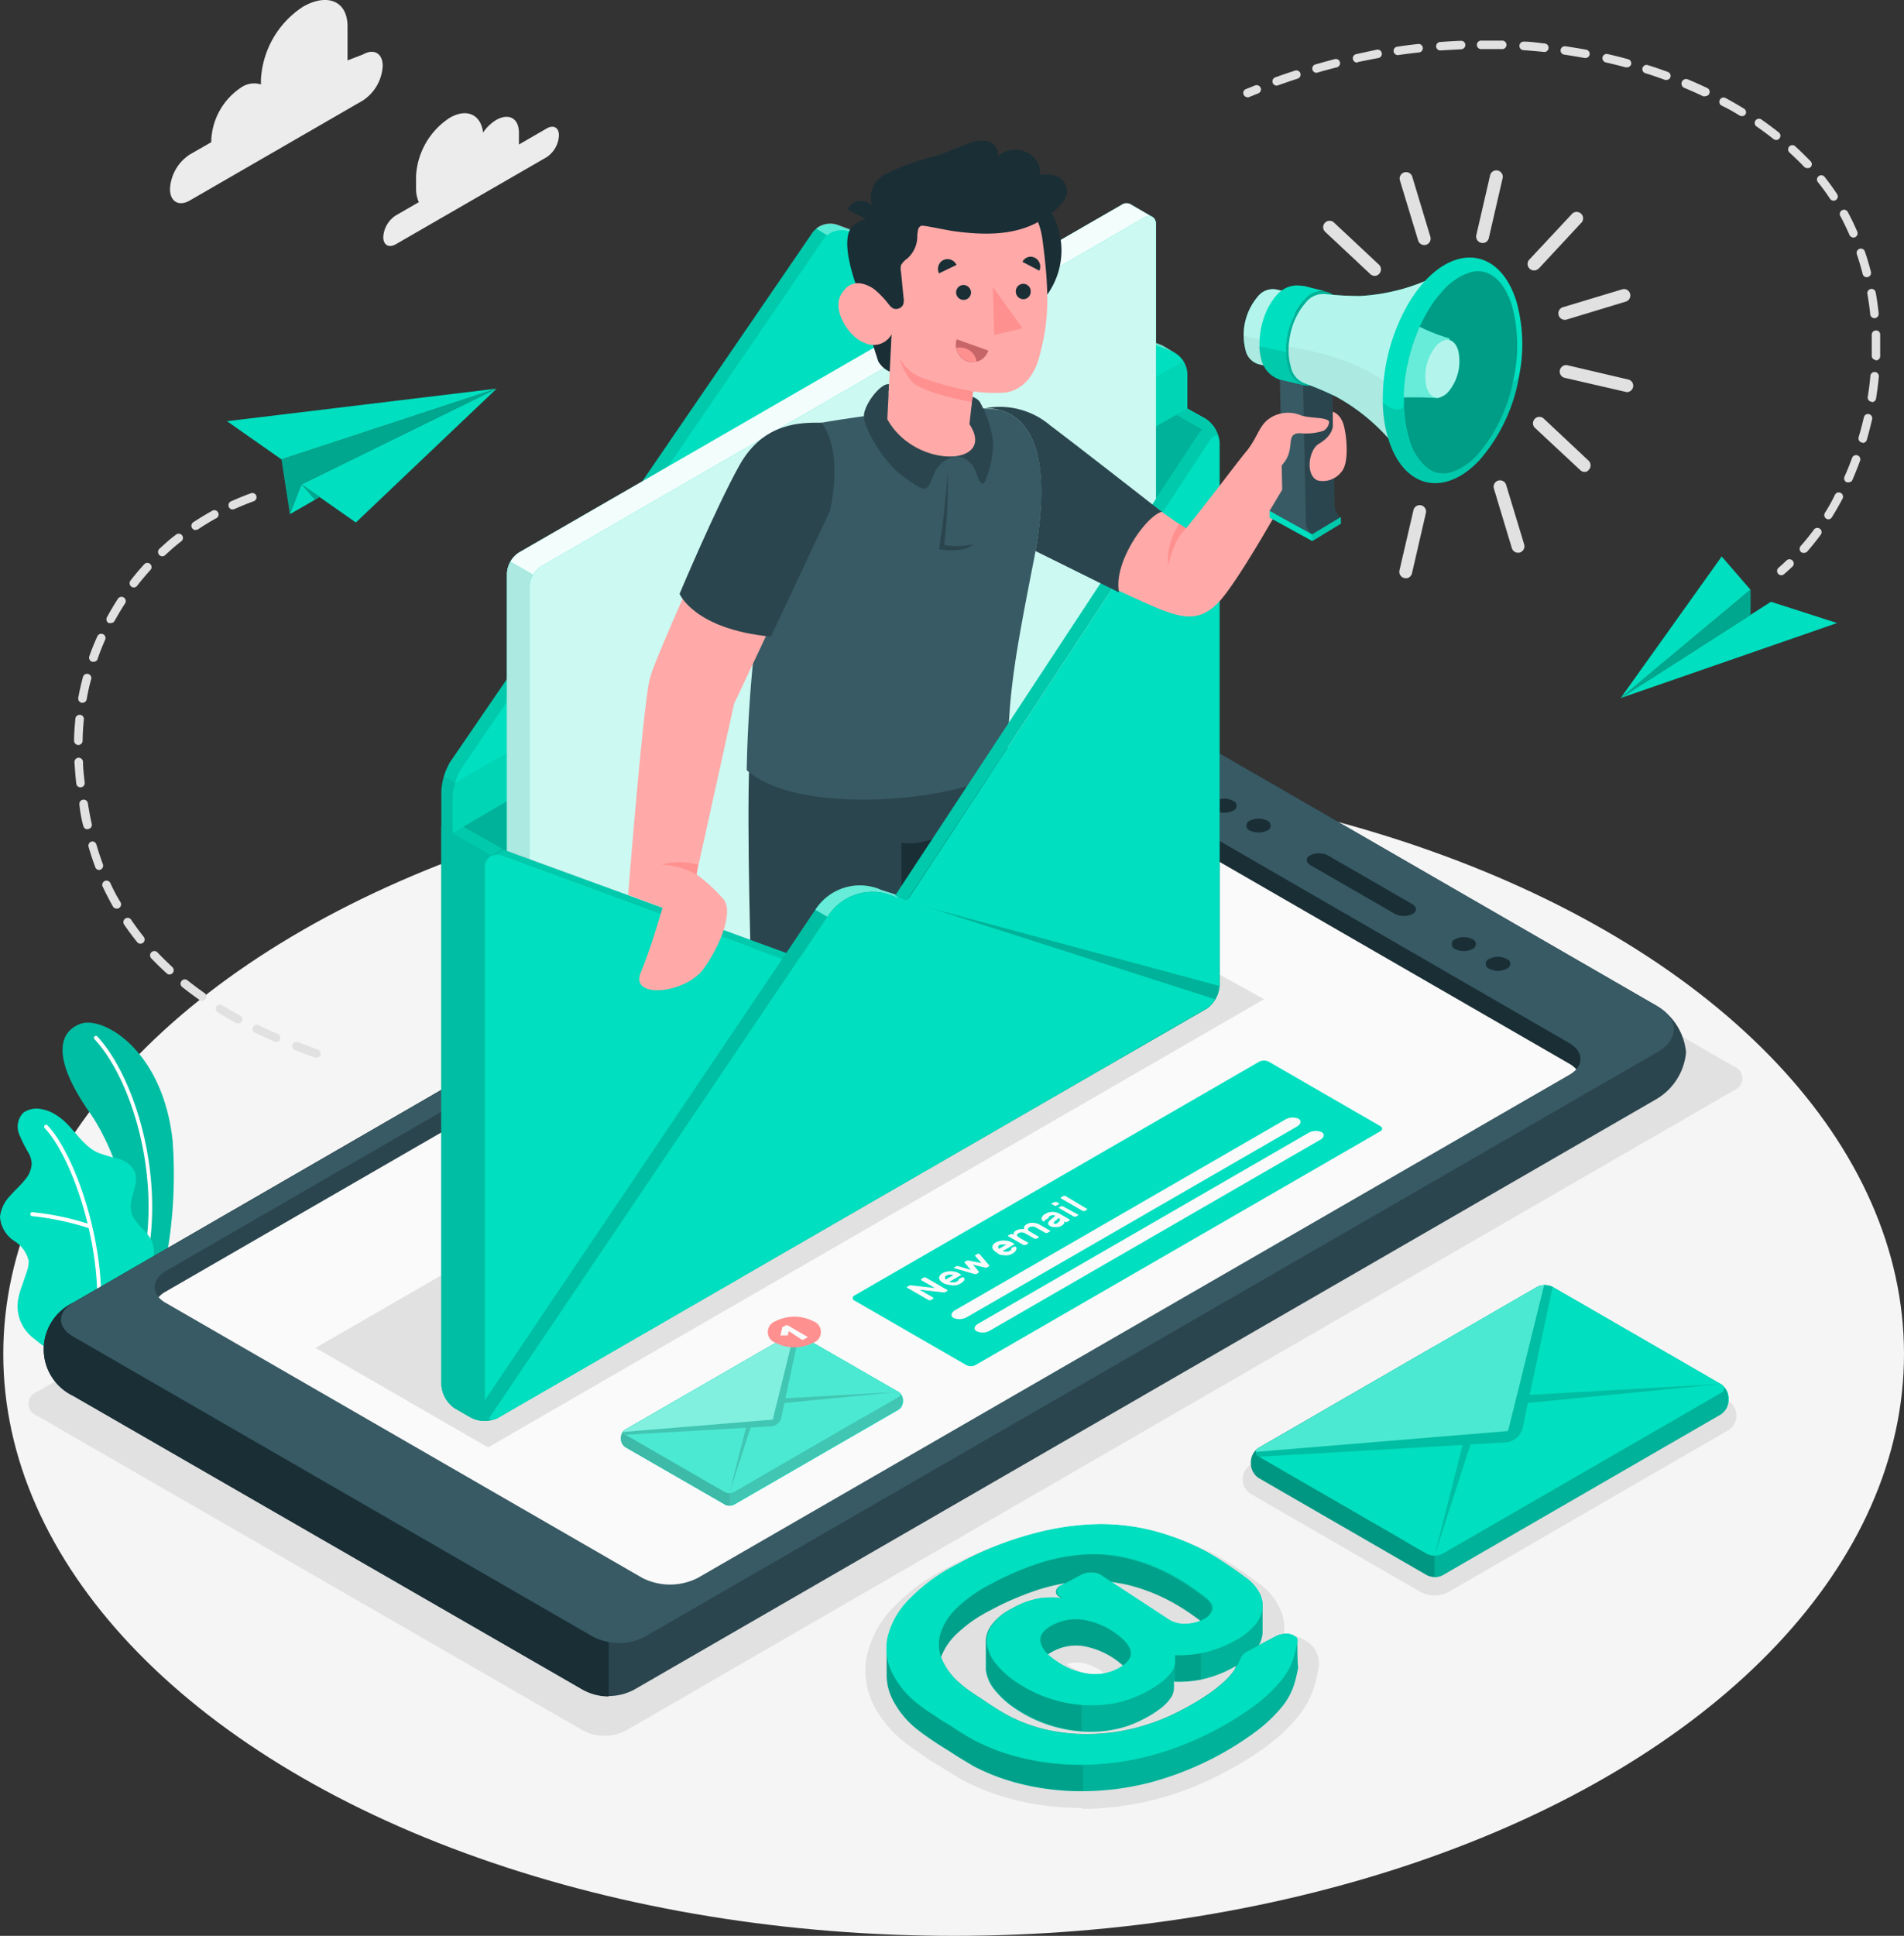 <svg xmlns="http://www.w3.org/2000/svg" viewBox="0 0 191.75 194.88"><rect x="0" y="0" width="191.75" height="194.88" fill="#333333" stroke="none"/><defs><style>.cls-1{fill:#f5f5f5;}.cls-2{fill:#e1e1e1;}.cls-3{fill:#ececec;}.cls-4{fill:#00dfbf;}.cls-12,.cls-5{opacity:0.15;}.cls-11,.cls-16,.cls-18,.cls-19,.cls-20,.cls-23,.cls-6{fill:#fff;}.cls-7{fill:#2b454e;}.cls-8{fill:#1a2e35;}.cls-9{fill:#375a64;}.cls-10{fill:#fafafa;}.cls-11,.cls-24{opacity:0.3;}.cls-13{opacity:0.2;}.cls-14{fill:#ff9090;}.cls-15{opacity:0.1;}.cls-16{opacity:0.35;}.cls-17{opacity:0.05;}.cls-18{opacity:0.95;}.cls-19{opacity:0.8;}.cls-20,.cls-26{opacity:0.7;}.cls-21{fill:#ffaaa8;}.cls-22{fill:#c76668;}.cls-23,.cls-25{opacity:0.4;}.cls-27{opacity:0.25;}</style></defs><g id="Layer_2" data-name="Layer 2"><g id="Layer_1-2" data-name="Layer 1"><ellipse id="Floor" class="cls-1" cx="96.04" cy="136.31" rx="95.71" ry="58.57"/><path id="Shadow" class="cls-2" d="M144.47,160.61a2.86,2.86,0,0,1-1.43-.36l-16.92-9.77a1.75,1.75,0,0,1,0-3.13l28-16.18a3,3,0,0,1,2.86,0l16.92,9.77a1.75,1.75,0,0,1,0,3.13l-28,16.18A2.84,2.84,0,0,1,144.47,160.61Z"/><path id="Shadow-2" data-name="Shadow" class="cls-2" d="M108.91,182a27.26,27.26,0,0,1-6.34-.72,23.46,23.46,0,0,1-5.6-2.07l0,0c-.34-.19-.78-.45-1.34-.8s-1.07-.68-1.63-1-1.08-.71-1.57-1.05-.9-.63-1.19-.86a11.45,11.45,0,0,1-3.26-3.86,7.63,7.63,0,0,1-.68-4.94,10.11,10.11,0,0,1,2.57-4.79,20,20,0,0,1,5.64-4.14,36.57,36.57,0,0,1,7.9-3.18,29.93,29.93,0,0,1,7.18-1h.21a23.55,23.55,0,0,1,6.22.81,27.32,27.32,0,0,1,5.51,2.2c.67.37,1.39.81,2.17,1.32s1.44,1,2,1.41a6.64,6.64,0,0,1,2.2,2.58,4.82,4.82,0,0,1,.39,2.72h.3a3.53,3.53,0,0,1,2.14.69,2.57,2.57,0,0,1,1.07,2.51,14.52,14.52,0,0,1-.52,2.18,8.78,8.78,0,0,1-1.56,2.8,16.93,16.93,0,0,1-2.83,2.73,31.29,31.29,0,0,1-4.62,2.9,30.77,30.77,0,0,1-7.19,2.77,30.3,30.3,0,0,1-7,.89Zm-1.5-14.49.26.18a5.15,5.15,0,0,0,2.23.87l.39,0a2.86,2.86,0,0,0,.92-.15l-.24-.16a5.32,5.32,0,0,0-2.25-.89,2.66,2.66,0,0,0-.39,0A2.62,2.62,0,0,0,107.41,167.54Z"/><path id="Shadow-3" data-name="Shadow" class="cls-2" d="M58.75,174.23l-55-31.7a1.28,1.28,0,0,1,0-2.43L115.4,75.64a4.66,4.66,0,0,1,4.21,0l55,31.71a1.28,1.28,0,0,1,0,2.42L63,174.23A4.64,4.64,0,0,1,58.75,174.23Z"/><g id="Clouds"><path class="cls-3" d="M55.06,12.93l-2.8,1.62c0-.13,0-.25,0-.38v-.81c0-1.44-1-2-2.26-1.3a4.24,4.24,0,0,0-1.35,1.29c-.21-1.81-1.63-2.49-3.36-1.49a7.47,7.47,0,0,0-3.39,5.87v1.21a3.28,3.28,0,0,0,.28,1.41l-2.32,1.34a2.77,2.77,0,0,0-1.26,2.18c0,.8.56,1.12,1.26.72l15.18-8.76a2.79,2.79,0,0,0,1.25-2.18C56.31,12.85,55.75,12.53,55.06,12.93Z"/><path class="cls-3" d="M36.54,5.49,35,6.08V2.68c0-2.7-2.16-3.35-4.49-2h0A9.34,9.34,0,0,0,26.28,8V8.5a2.3,2.3,0,0,0-2,.31h0a6.72,6.72,0,0,0-3,5.27v.23l-2.16,1.24a4.41,4.41,0,0,0-2,3.47c0,1.28.89,1.8,2,1.16L36.54,10.12a4.44,4.44,0,0,0,2-3.47C38.55,5.37,37.65,4.85,36.54,5.49Z"/></g><g id="Plants"><path class="cls-4" d="M13.47,130.15l2.91-1.68a46.87,46.87,0,0,0,1-13.67c-1-9.1-7-12.53-9.24-11.74s-2.94,3.43.83,8.85C11.24,115.11,14,121.78,13.47,130.15Z"/><g class="cls-5"><path d="M13.47,130.15l2.91-1.68a46.87,46.87,0,0,0,1-13.67c-1-9.1-7-12.53-9.24-11.74s-2.94,3.43.83,8.85C11.24,115.11,14,121.78,13.47,130.15Z"/></g><path class="cls-6" d="M14.68,126.62h0a.21.21,0,0,1-.16-.24c1.59-8.4-1.34-17.83-5-21.76a.19.19,0,0,1,0-.28.19.19,0,0,1,.28,0c3.7,4,6.69,13.58,5.08,22.11A.21.21,0,0,1,14.68,126.62Z"/><path class="cls-4" d="M5.43,135.83c-.46.24-1.68-.81-2-1.07a4.17,4.17,0,0,1-1.34-1.69,4,4,0,0,1-.23-2.42,7.91,7.91,0,0,1,.37-1.26c.14-.41.28-.82.41-1.22a3.16,3.16,0,0,0,.25-1.24,3.24,3.24,0,0,0-1.45-2A3.16,3.16,0,0,1,0,122.49a3.62,3.62,0,0,1,1-2.09c.52-.6,1.12-1.11,1.6-1.74a2.56,2.56,0,0,0,.59-1.56,2.6,2.6,0,0,0-.29-1,13.23,13.23,0,0,1-1-2A2,2,0,0,1,2.37,112a2.34,2.34,0,0,1,1.78-.35,4,4,0,0,1,1.6.66c1.58,1,2.4,2.94,4.09,3.72a16.1,16.1,0,0,0,2.05.61,2.61,2.61,0,0,1,1.66,1.26c.56,1.3-.69,2.79-.31,4.15.33,1.2,1.46,1.71,2,2.81a2.56,2.56,0,0,1,.23,1.57,7.67,7.67,0,0,1-.79,2.58,23.68,23.68,0,0,1-1.55,2.39S5.5,135.8,5.43,135.83Z"/><path class="cls-6" d="M9.89,133.51h0a.21.21,0,0,1-.19-.22c.74-8-2.58-17-5.2-19.72a.2.2,0,0,1,0-.28.19.19,0,0,1,.28,0c2.67,2.76,6.06,11.94,5.32,20A.2.2,0,0,1,9.89,133.51Z"/><path class="cls-6" d="M9.09,123.66H9a27.26,27.26,0,0,0-5.76-1.23.2.2,0,0,1-.18-.22.2.2,0,0,1,.22-.18,27.48,27.48,0,0,1,5.86,1.25.2.2,0,0,1,.12.26A.18.18,0,0,1,9.09,123.66Z"/></g><g id="Device"><g id="Mobile"><path class="cls-7" d="M7.35,140.51,58.52,170a5.51,5.51,0,0,0,5.34.1l103-59.48a6.1,6.1,0,0,0,2.94-4.68,6.13,6.13,0,0,0-2.94-4.68l-51-29.43a6.52,6.52,0,0,0-5.87,0L7.35,131.15a5.19,5.19,0,0,0,0,9.36Z"/><path class="cls-8" d="M58.52,170,7.35,140.51a5.19,5.19,0,0,1,0-9.36L61.3,100v70.78A5.35,5.35,0,0,1,58.52,170Z"/><path class="cls-9" d="M59.74,164.78a5.76,5.76,0,0,0,5.18,0l102-58.87c2.19-1.27,2.19-3.34,0-4.6l-51-29.44a6.54,6.54,0,0,0-5.88,0L7.35,131.15c-1.61.93-1.61,2.46,0,3.39Z"/><path class="cls-7" d="M64.69,158.85a6.16,6.16,0,0,0,5.58,0L158,108.2c1.55-.89,1.55-2.34,0-3.23l-48-27.69a6.25,6.25,0,0,0-5.59,0L16.72,127.94c-1.53.89-1.53,2.34,0,3.22Z"/><path class="cls-8" d="M107.43,76.63a5.58,5.58,0,0,1,2.62.65L158,105c1.55.89,1.55,2.34,0,3.23l-9.5,5.49L107.43,87.45Z"/><path class="cls-10" d="M104.43,79.38a6.19,6.19,0,0,1,5.59,0l48,27.69a2.59,2.59,0,0,1,.73.58,2.89,2.89,0,0,1-.7.55L70.27,158.85a6.16,6.16,0,0,1-5.58,0l-48-27.69a2.88,2.88,0,0,1-.72-.57,2.61,2.61,0,0,1,.69-.55Z"/><path class="cls-8" d="M140.48,92,132,87.11c-.51-.29-.53-.75-.06-1a2,2,0,0,1,1.78,0L142.2,91c.51.29.54.75.06,1A2,2,0,0,1,140.48,92Z"/><path class="cls-8" d="M125.88,83.61a.53.53,0,0,1,0-1,2,2,0,0,1,1.73,0,.53.53,0,0,1,0,1A2,2,0,0,1,125.88,83.61Z"/><path class="cls-8" d="M122.44,81.61a.52.52,0,0,1,0-1,1.87,1.87,0,0,1,1.72,0,.52.52,0,0,1,0,1A1.87,1.87,0,0,1,122.44,81.61Z"/><path class="cls-8" d="M150,97.53a.52.52,0,0,1,0-1,1.87,1.87,0,0,1,1.72,0,.52.52,0,0,1,0,1A1.87,1.87,0,0,1,150,97.53Z"/><path class="cls-8" d="M146.56,95.54a.53.53,0,0,1,0-1,1.93,1.93,0,0,1,1.72,0,.53.53,0,0,1,0,1A1.93,1.93,0,0,1,146.56,95.54Z"/></g><g id="Mail_Notification" data-name="Mail Notification"><path class="cls-4" d="M62.54,144.71v.18a1,1,0,0,0,.47.81l10,5.76a1,1,0,0,0,.93,0l16.53-9.54a1,1,0,0,0,.46-.81v-.18a1,1,0,0,0-.46-.81l-10-5.76a1,1,0,0,0-.93,0L63,143.9A1,1,0,0,0,62.54,144.71Z"/><path class="cls-4" d="M62.54,144.71v.18a1,1,0,0,0,.47.81l10,5.76a1,1,0,0,0,.93,0l16.53-9.54a1,1,0,0,0,.46-.81v-.18a1,1,0,0,0-.46-.81l-10-5.76a1,1,0,0,0-.93,0L63,143.9A1,1,0,0,0,62.54,144.71Z"/><path class="cls-11" d="M90.45,140.12l-10-5.76a1,1,0,0,0-.93,0l-6.08,3.51v13.7h0a1,1,0,0,0,.46-.11l16.53-9.54a1,1,0,0,0,.46-.81v-.18A1,1,0,0,0,90.45,140.12Z"/><path class="cls-12" d="M90.45,140.12l-10-5.76a1,1,0,0,0-.93,0l-6.08,3.51v13.7h0a1,1,0,0,0,.46-.11l16.53-9.54a1,1,0,0,0,.46-.81v-.18A1,1,0,0,0,90.45,140.12Z"/><path class="cls-11" d="M73.46,137.87,63,143.9a1,1,0,0,0-.47.81v.18a1,1,0,0,0,.47.81l10,5.76a1,1,0,0,0,.47.11h0Z"/><path class="cls-13" d="M73.46,137.87,63,143.9a1,1,0,0,0-.47.81v.18a1,1,0,0,0,.47.81l10,5.76a1,1,0,0,0,.47.11h0Z"/><path class="cls-4" d="M71.39,149.28,63,144.44a.28.28,0,0,1,0-.54l16.53-9.54a1,1,0,0,1,.93,0l10,5.76a.28.28,0,0,1,0,.54l-2.74,1.58-1,.55L73.92,150.2a1,1,0,0,1-.93,0l-.81-.47Z"/><path class="cls-11" d="M71.39,149.28,63,144.44a.28.28,0,0,1,0-.54l16.53-9.54a1,1,0,0,1,.93,0l10,5.76a.28.28,0,0,1,0,.54l-2.74,1.58-1,.55L73.92,150.2a1,1,0,0,1-.93,0l-.81-.47Z"/><path class="cls-12" d="M79,141.24l11.45-1.12-11.35.64,1.37-6.4a1,1,0,0,0-.51-.11l-2.14,8.66-15,1.24a.31.31,0,0,0,.19.29l12.11-.71-1.66,6.58,2.13-6.6h0l2.07-.12a1.11,1.11,0,0,0,.68-.29h0a1.14,1.14,0,0,0,.35-.6Z"/><path class="cls-11" d="M66.4,143.85l11.42-.94.41-1.64.23-.91,1.5-6.11a1,1,0,0,0-.42.11l-8.27,4.77L63,143.9a.34.34,0,0,0-.19.25l2.29-.19Z"/><path class="cls-14" d="M78.11,133a4.19,4.19,0,0,1,3.78,0,1.15,1.15,0,0,1,0,2.18,4.13,4.13,0,0,1-3.78,0A1.15,1.15,0,0,1,78.11,133Z"/><path class="cls-10" d="M78.68,134.44a.11.11,0,0,1-.08,0,.08.08,0,0,1,0,0l.16-.69,0-.06s0,0,0-.06l.39-.22.08,0,.09,0,2,1.17a.05.05,0,0,1,0,.05s0,0,0,0l-.41.23a.11.11,0,0,1-.08,0s-.07,0-.09,0L79.44,134l-.09.38a.07.07,0,0,1,0,.05h-.09Z"/></g><g id="Notification"><path class="cls-4" d="M97.31,137.42l-11.23-6.48a.28.28,0,0,1,0-.54l40.75-23.53a1.08,1.08,0,0,1,.93,0L139,113.36c.26.15.26.39,0,.53L98.24,137.42A1,1,0,0,1,97.31,137.42Z"/><path class="cls-10" d="M95.15,130.1a.27.27,0,0,1-.12,0h-.09l-2.33-.27,1.38.8s0,0,0,.05,0,0,0,.06l-.27.15a.15.15,0,0,1-.09,0s-.07,0-.09,0l-2.17-1.25a.05.05,0,0,1,0-.1l.24-.14a.2.2,0,0,1,.11,0h.09l2.34.26-1.38-.79a.07.07,0,0,1,0-.06s0,0,0-.05l.27-.16.09,0,.09,0,2.17,1.26a.06.06,0,0,1,0,.1Z"/><path class="cls-10" d="M95,129.17a1.22,1.22,0,0,1-.3-.24.48.48,0,0,1-.12-.26.37.37,0,0,1,.07-.26.72.72,0,0,1,.27-.24,1.34,1.34,0,0,1,.41-.15,1.61,1.61,0,0,1,.44-.05,3.11,3.11,0,0,1,.44.06,1.45,1.45,0,0,1,.38.16l.16.09a.06.06,0,0,1,0,.1l-1.13.65a.58.58,0,0,0,.17.06H96a.57.57,0,0,0,.18,0l.17-.07a.49.49,0,0,0,.15-.12.14.14,0,0,0,.05-.09.16.16,0,0,1,0-.06.11.11,0,0,1,.05,0l.27-.16.09,0,.09,0a.26.26,0,0,1,.07.1.25.25,0,0,1,0,.17A.66.66,0,0,1,97,129a1.14,1.14,0,0,1-.28.22,1.84,1.84,0,0,1-.41.16,1.6,1.6,0,0,1-.44,0,1.77,1.77,0,0,1-.46-.07A1.72,1.72,0,0,1,95,129.17Zm.32-.76a.33.33,0,0,0-.14.11.17.17,0,0,0,0,.11.19.19,0,0,0,0,.1l.07.08.76-.44-.13-.05-.16,0a.65.65,0,0,0-.19,0A.69.69,0,0,0,95.33,128.41Z"/><path class="cls-10" d="M98.84,127.15l-.65-.73,0,0s0,0,0-.05l.26-.15.09,0,.09,0,0,0,1,1.18a.14.14,0,0,1,0,.06s0,0,0,0l-.25.15-.09,0-.09,0L98,127.31l.57.7s0,0,0,.05,0,0,0,.05l-.25.15a.17.17,0,0,1-.1,0l-.08,0-2.06-.6h0s0,0,0,0,0,0,0-.06l.25-.14a.16.16,0,0,1,.09,0l.09,0,1.26.38-.64-.74s0,0,0-.05a.05.05,0,0,1,0,0l.26-.15.09,0h.08Z"/><path class="cls-10" d="M100.36,126.08a1.22,1.22,0,0,1-.3-.24.48.48,0,0,1-.12-.26.37.37,0,0,1,.07-.26.72.72,0,0,1,.27-.24,1.34,1.34,0,0,1,.41-.15,1.61,1.61,0,0,1,.44-.05,3.11,3.11,0,0,1,.44.06,1.68,1.68,0,0,1,.39.16l.15.09a.06.06,0,0,1,0,.1l-1.12.65a.44.44,0,0,0,.16.06h.19l.18,0,.17-.07a.49.49,0,0,0,.15-.12.14.14,0,0,0,0-.09.16.16,0,0,1,0-.06l0,0,.27-.16.09,0,.09,0a.26.26,0,0,1,.07.1.25.25,0,0,1,0,.17.57.57,0,0,1-.12.21,1.14,1.14,0,0,1-.28.22,1.84,1.84,0,0,1-.41.16,1.6,1.6,0,0,1-.44,0,1.69,1.69,0,0,1-.45-.07A1.78,1.78,0,0,1,100.36,126.08Zm.32-.76a.4.4,0,0,0-.14.11.25.25,0,0,0,0,.11.19.19,0,0,0,0,.1l.07.08.76-.44-.13,0-.16,0-.18,0A.64.64,0,0,0,100.68,125.32Z"/><path class="cls-10" d="M102.11,124.26a.29.29,0,0,1,0-.2.53.53,0,0,1,.19-.17,1.18,1.18,0,0,1,.42-.15,1.48,1.48,0,0,1,.42,0,.2.2,0,0,1,0-.13.37.37,0,0,1,0-.14.52.52,0,0,1,.1-.11.45.45,0,0,1,.13-.1,1.5,1.5,0,0,1,.38-.15,1.62,1.62,0,0,1,.38,0,1.55,1.55,0,0,1,.36.08,2,2,0,0,1,.33.16l.9.52a.05.05,0,0,1,0,.1l-.25.15-.09,0-.09,0-.89-.51a1,1,0,0,0-.4-.14.67.67,0,0,0-.34.09c-.09.06-.14.12-.14.19s.06.15.2.23l.9.52s0,0,0,.06,0,0,0,0l-.25.14a.16.16,0,0,1-.09,0,.12.12,0,0,1-.09,0l-.89-.51a.93.93,0,0,0-.4-.13.67.67,0,0,0-.34.09.22.22,0,0,0-.14.19c0,.07.07.15.22.24l.88.51a.05.05,0,0,1,0,.1l-.25.15-.09,0-.09,0-1.57-.9s0,0,0,0a.07.07,0,0,1,0-.06l.26-.14a.12.12,0,0,1,.09,0,.16.16,0,0,1,.09,0Z"/><path class="cls-10" d="M105,122.88a.27.27,0,0,1-.09-.12.25.25,0,0,1,0-.17.7.7,0,0,1,.1-.19,1.17,1.17,0,0,1,.26-.2,1.54,1.54,0,0,1,.35-.15,1.43,1.43,0,0,1,.75,0,1.51,1.51,0,0,1,.35.14l1,.57s0,0,0,.05,0,0,0,.06l-.26.14s0,0-.09,0a.15.15,0,0,1-.09,0l-.11-.06a.27.27,0,0,1,0,.21.82.82,0,0,1-.27.24,1.88,1.88,0,0,1-.3.12,1,1,0,0,1-.3,0,1,1,0,0,1-.29,0,1.06,1.06,0,0,1-.25-.09c-.15-.09-.22-.19-.2-.31a.68.68,0,0,1,.27-.35l.45-.37a.38.38,0,0,0-.29-.06.76.76,0,0,0-.28.09.48.48,0,0,0-.1.09.16.16,0,0,0,0,.09.08.08,0,0,1,0,0,.1.1,0,0,1,0,0l-.31.18a.1.1,0,0,1-.07,0A.06.06,0,0,1,105,122.88Zm1.5.23a.63.63,0,0,0,.17-.14.31.31,0,0,0,.07-.14.27.27,0,0,0,0-.12.24.24,0,0,0-.11-.09l0,0-.38.31a.32.32,0,0,0-.13.15.1.1,0,0,0,.06.11.27.27,0,0,0,.18,0A.68.68,0,0,0,106.52,123.11Z"/><path class="cls-10" d="M106.23,121l.09,0,.09,0,.26.15s0,0,0,.06,0,0,0,0l-.29.16a.15.15,0,0,1-.18,0l-.26-.15a.05.05,0,0,1,0-.1Zm2.36,1.28s0,0,0,0,0,0,0,.06l-.25.14-.09,0s-.07,0-.09,0l-1.57-.9a.05.05,0,0,1,0,0s0,0,0,0l.26-.15.09,0,.09,0Z"/><path class="cls-10" d="M109.49,121.71s0,0,0,.06,0,0,0,0l-.25.14a.16.16,0,0,1-.09,0,.17.17,0,0,1-.1,0l-2.2-1.27a.06.06,0,0,1,0-.1l.26-.15.09,0,.09,0Z"/><path class="cls-10" d="M96.18,131.9l33.25-19.19a1.49,1.49,0,0,1,1.34-.09c.33.19.26.54-.14.78L97.37,132.6a1.5,1.5,0,0,1-1.33.08C95.71,132.49,95.77,132.14,96.18,131.9Z"/><path class="cls-10" d="M98.52,133.25l33.25-19.2a1.5,1.5,0,0,1,1.33-.08c.33.19.27.54-.14.77l-33.25,19.2a1.46,1.46,0,0,1-1.34.08C98,133.83,98.11,133.49,98.52,133.25Z"/></g></g><g id="Character_Envelope" data-name="Character Envelope"><polygon id="Shadow-4" data-name="Shadow" class="cls-2" points="49.15 145.71 31.78 135.69 109.58 90.77 127.3 100.59 49.15 145.71"/><g id="Back"><path class="cls-4" d="M44.45,83.2l74-42.72,3,1.71a3.12,3.12,0,0,1,1.39,2.41V99.18a3.09,3.09,0,0,1-1.39,2.41L50.19,142.7a3,3,0,0,1-2.78,0l-1.57-.9a3.1,3.1,0,0,1-1.39-2.41Z"/><path class="cls-13" d="M44.45,83.2l74-42.72,3,1.71a3.12,3.12,0,0,1,1.39,2.41V99.18a3.09,3.09,0,0,1-1.39,2.41L50.19,142.7a3,3,0,0,1-2.78,0l-1.57-.9a3.1,3.1,0,0,1-1.39-2.41Z"/><path class="cls-4" d="M118,35.69l.3-.17-1.15-.67h0l-.3-.14L84.31,22.64a2.24,2.24,0,0,0-2.5.8L45.39,76.63a6.31,6.31,0,0,0-.94,3V83.2l1.13.66,72.86-43.38V37A2.36,2.36,0,0,0,118,35.69Z"/><path class="cls-15" d="M83.32,23.7a2,2,0,0,0-.38.39L46.52,77.29a5.49,5.49,0,0,0-.68,1.52l-1.13-.66a6.29,6.29,0,0,1,.29-.8,0,0,0,0,0,0,0c.05-.11.1-.21.16-.32l0,0a3.37,3.37,0,0,1,.19-.32L81.81,23.44a2,2,0,0,1,.19-.22l.19-.18Z"/><path class="cls-16" d="M118.32,35.52a2.2,2.2,0,0,0-.31-.15L85.44,23.3a2.22,2.22,0,0,0-2.12.4L82.19,23a2.27,2.27,0,0,1,2.12-.4l32.57,12.07a1.4,1.4,0,0,1,.3.15Z"/><path class="cls-4" d="M45.19,77c.07-.11.13-.22.2-.32C45.32,76.73,45.26,76.84,45.19,77Z"/><path class="cls-4" d="M82,23.22l.19-.18A1.62,1.62,0,0,0,82,23.22Z"/><path class="cls-4" d="M44.71,78.15a6.29,6.29,0,0,1,.29-.8A6.29,6.29,0,0,0,44.71,78.15Z"/><path class="cls-4" d="M45,77.32c.05-.11.1-.21.16-.32C45.11,77.11,45.06,77.21,45,77.32Z"/><path class="cls-13" d="M45,77.35v0Z"/><polygon class="cls-13" points="44.71 78.15 44.71 78.15 44.71 78.15 44.71 78.15"/><polygon class="cls-13" points="82.19 23.04 82.19 23.04 82.19 23.04 82.19 23.04"/><path class="cls-13" d="M45.17,77a.08.08,0,0,0,0,0A.08.08,0,0,1,45.17,77Z"/><path class="cls-13" d="M81.81,23.44a2,2,0,0,1,.19-.22A2,2,0,0,0,81.81,23.44Z"/><path class="cls-4" d="M82.94,24.09,46.52,77.29a6.24,6.24,0,0,0-.94,3v3.54l74-42.72V37.61A2.58,2.58,0,0,0,118,35.36L85.44,23.3A2.24,2.24,0,0,0,82.94,24.09Z"/><path class="cls-17" d="M119.57,37.61a2.43,2.43,0,0,0-.4-1.25L45.84,78.81h0a5.73,5.73,0,0,0-.25,1.5v3.54l74-42.72Z"/></g><g id="Paper"><path class="cls-4" d="M116.41,22.61a.85.85,0,0,0-.35-.77l-2.26-1.31a.87.87,0,0,0-.85.09l-60.69,35a2.65,2.65,0,0,0-1.2,2.08v72.67a.85.85,0,0,0,.35.78l2.26,1.3a.84.84,0,0,0,.85-.08l60.69-35a2.65,2.65,0,0,0,1.2-2.08Z"/><path class="cls-18" d="M116.41,22.61a.85.85,0,0,0-.35-.77l-2.26-1.31a.87.87,0,0,0-.85.09l-60.69,35a2.65,2.65,0,0,0-1.2,2.08v72.67a.85.85,0,0,0,.35.78l2.26,1.3a.84.84,0,0,0,.85-.08l60.69-35a2.65,2.65,0,0,0,1.2-2.08Z"/><path class="cls-4" d="M54.52,132.41l60.69-35a2.65,2.65,0,0,0,1.2-2.08V22.61c0-.76-.54-1.07-1.21-.69L54.52,57A2.62,2.62,0,0,0,53.32,59v72.68C53.32,132.48,53.85,132.79,54.52,132.41Z"/><path class="cls-19" d="M54.52,132.41l60.69-35a2.65,2.65,0,0,0,1.2-2.08V22.61c0-.76-.54-1.07-1.21-.69L54.52,57A2.62,2.62,0,0,0,53.32,59v72.68C53.32,132.48,53.85,132.79,54.52,132.41Z"/><path class="cls-4" d="M53.31,131.72a.92.92,0,0,0,.29.73l-2.18-1.26a.83.83,0,0,1-.36-.77V57.73a2.45,2.45,0,0,1,.36-1.18l2.25,1.3A2.45,2.45,0,0,0,53.31,59Z"/><path class="cls-20" d="M53.31,131.72a.92.92,0,0,0,.29.73l-2.18-1.26a.83.83,0,0,1-.36-.77V57.73a2.45,2.45,0,0,1,.36-1.18l2.25,1.3A2.45,2.45,0,0,0,53.31,59Z"/><path class="cls-17" d="M53.31,131.72a.92.92,0,0,0,.29.73l-2.18-1.26a.83.83,0,0,1-.36-.77V57.73a2.45,2.45,0,0,1,.36-1.18l2.25,1.3A2.45,2.45,0,0,0,53.31,59Z"/></g><g id="Character"><path class="cls-7" d="M75.46,76.79c-.26,6.76.19,21.25.19,21.25s7.17,2.16,12,1.35S103,91.21,103,91.21l-1.73-15.68Z"/><path class="cls-8" d="M92.1,97.79l1.17-11a14.88,14.88,0,0,0,6-6.5c-4.16,5.45-8.49,4.56-8.49,4.56V98.37C91.24,98.19,91.67,98,92.1,97.79Z"/><path class="cls-9" d="M104.11,56.41c1.16-5.88,1.68-13.7-3.44-15.14A21,21,0,0,0,96,41.16l-5.52.27c-3.08.4-7.39,1-8.52,1.29-3,.72-3.84,5.57-5.17,16.3A140,140,0,0,0,75.2,77.53c5.42,4.86,22.37,3,26.23-.21C101.59,69.9,102,67.15,104.11,56.41Z"/><path class="cls-7" d="M89.49,39.43c0,1.07,1.18,2.89,3.08,4.16s3.52,1.79,3.73,2.32a3.09,3.09,0,0,0-2.38,2.16c-.64,1.47-.63,1.52-2.82,0S87,43.06,87,41.9s1.72-3.41,2.56-3.22Z"/><path class="cls-7" d="M96.3,45.91a7.52,7.52,0,0,0,1.32-3.21c.08-.76.28-2.76.28-2.76a1.52,1.52,0,0,1,.76.49,11.07,11.07,0,0,1,1.36,4.1,10.31,10.31,0,0,1-.81,3.92c-.45.77-.76-.58-1-1.1A2.31,2.31,0,0,0,96.3,45.91Z"/><path class="cls-7" d="M95.43,47.45a51.7,51.7,0,0,1-.34,7.42A7.88,7.88,0,0,0,98,54.8s-.74.91-3.44.49A78.11,78.11,0,0,0,95.43,47.45Z"/><path class="cls-8" d="M106.9,25.08a7.69,7.69,0,0,0-15.34-.59L88.06,22a2.71,2.71,0,0,0-2.24.83c-1,1-.37,4.1.88,7.13a61.78,61.78,0,0,0,1.75,6.42,2.5,2.5,0,0,0,1.47,1.15l-.12-3.36,14-1-1.39-1A7.66,7.66,0,0,0,106.9,25.08Z"/><path class="cls-21" d="M89.59,30.18c-.44.27-.84-.66-1.64-1.14s-2.22-1.12-3.23.57S85.61,34,87,34.48a2.06,2.06,0,0,0,2.79-.83l-.43,8.55c2.8,5.09,11.09,4.76,8.27.5L98,39.4a15.48,15.48,0,0,0,3.28.12c1.79-.3,2.89-1.73,3.41-3.68.82-3.12,1.12-5.64.29-11.75-.91-6.69-8.72-6.64-12.89-3.93S89.59,30.18,89.59,30.18Z"/><path class="cls-8" d="M106.64,17.84a2.91,2.91,0,0,0-1.89-.21,2.29,2.29,0,0,0-1.37-2.3,2.65,2.65,0,0,0-2.89.39,1.34,1.34,0,0,0-1.11-1.52,3.62,3.62,0,0,0-2.06.33c-1,.38-1.95.8-2.95,1.13a26.07,26.07,0,0,0-5.21,1.87,3.48,3.48,0,0,0-1,.84,2.76,2.76,0,0,0-.45,1.75,4.14,4.14,0,0,0,.09.6,1.47,1.47,0,0,0-2.45.37L88,22.46c-.07.54-.14,1.07-.19,1.6a14.52,14.52,0,0,0-.1,4.46,1.12,1.12,0,0,0,.18.47,8.55,8.55,0,0,1,1.37,1.34c.21.25.45.65.78.75a.8.8,0,0,0,.92-.42A1.44,1.44,0,0,0,91,30c-.09-.87-.17-1.74-.26-2.61a1.6,1.6,0,0,1,0-.69,2.07,2.07,0,0,1,.64-.68,3,3,0,0,0,1-2.09,3,3,0,0,1,.07-.74c0-.19.2-.47.41-.47.41,0,2.62.48,3.18.55,2.9.4,6,.48,8.56-.95,1-.55,2.68-1.7,2.85-2.93A1.64,1.64,0,0,0,106.64,17.84Z"/><path class="cls-14" d="M98,39.4a30.68,30.68,0,0,1-5.41-1.47,4.51,4.51,0,0,1-2-1.88,6.35,6.35,0,0,0,1.13,2.24c1,1.29,6.13,2.17,6.13,2.17Z"/><path class="cls-8" d="M97.79,29.46a.75.75,0,1,1-.76-.77A.77.77,0,0,1,97.79,29.46Z"/><path class="cls-8" d="M96.33,26.67l-1.76.85A1,1,0,0,1,95,26.18,1,1,0,0,1,96.33,26.67Z"/><path class="cls-22" d="M96.35,34.15l3.18,1.14a1.66,1.66,0,0,1-2.13,1.08A1.77,1.77,0,0,1,96.35,34.15Z"/><path class="cls-14" d="M98.36,36.41A1.68,1.68,0,0,0,96.5,35l-.2,0a1.72,1.72,0,0,0,1.1,1.33A1.66,1.66,0,0,0,98.36,36.41Z"/><path class="cls-8" d="M104.67,27.25l-1.7-.89a.92.92,0,0,1,1.27-.4A1,1,0,0,1,104.67,27.25Z"/><path class="cls-8" d="M103.8,29.34a.75.75,0,0,1-.73.78.77.77,0,0,1-.77-.77.76.76,0,0,1,.74-.78A.75.75,0,0,1,103.8,29.34Z"/><polygon class="cls-14" points="99.98 28.87 100.13 33.72 102.99 33.06 99.98 28.87"/></g><g id="Front"><path class="cls-4" d="M120.91,99.91a.38.38,0,0,1-.08.11L90,90.24a5.32,5.32,0,0,0-6.66,2.06l-33,49-1.22.7h0a1,1,0,0,1-.94.11L82.1,91.6a5.33,5.33,0,0,1,6.67-2Z"/><path class="cls-23" d="M80.3,97.1l.08-.06-30,44.25-1.22.7h0a1,1,0,0,1-.95.1L79.12,96.39Z"/><path class="cls-23" d="M120.91,99.91l-.07.11L90,90.24a5.31,5.31,0,0,0-6.66,2.06l-1.22-.71a5.32,5.32,0,0,1,6.65-2Z"/><path class="cls-4" d="M122.76,44.26h0c-.07-.4-.28-.52-.55-.33a1.82,1.82,0,0,0-.36.37l-.15.22L91.27,90.77,86.73,97.1a2.59,2.59,0,0,1-2.5.94l-3.92-.93-29.94-11a1.6,1.6,0,0,0-.61,0,.9.9,0,0,0-.23.08l1.13-.66L79.36,96l3.78,1.35a2.55,2.55,0,0,0,2.5-.94l4.55-6.32,30.57-46.47a1.27,1.27,0,0,1,.34-.32l-2.64-1.52,1.11-.64,1.83,1A3.2,3.2,0,0,1,122.76,44.26Z"/><path class="cls-23" d="M91.27,90.77,86.73,97.1a2.59,2.59,0,0,1-2.5.94L80.3,97.1l.08-.06.19-.3,2.57.61a2.59,2.59,0,0,0,2.5-.94l4.5-6.26Z"/><path class="cls-15" d="M121.4,42.19l-1.83-1-1.11.63,2.64,1.53h0a1.3,1.3,0,0,0-.34.32L90.18,90.09l0,.06h0l1.13.62L121.7,44.51l.15-.21a1.59,1.59,0,0,1,.36-.37c.27-.19.48-.08.55.32h0A3.2,3.2,0,0,0,121.4,42.19Z"/><path class="cls-4" d="M51,87,44.45,83.2v56.19a3.1,3.1,0,0,0,1.39,2.41l1.57.9a3,3,0,0,0,2.78,0l.79-.45Z"/><path class="cls-12" d="M51,87,44.45,83.2v56.19a3.1,3.1,0,0,0,1.39,2.41l1.57.9a3,3,0,0,0,2.78,0l.79-.45Z"/><path class="cls-4" d="M122.79,44.6V99.18a2.89,2.89,0,0,1-.43,1.41,3,3,0,0,1-.82.92l-.05,0-.09.07L50.2,142.7h0a1,1,0,0,1-.95.12.86.86,0,0,1-.42-.67,2,2,0,0,1,0-.25V87.32a1.21,1.21,0,0,1,1.57-1.23l29.94,11,3.92.93a2.59,2.59,0,0,0,2.5-.94l4.54-6.33L121.7,44.52l.15-.22C122.37,43.58,122.79,43.72,122.79,44.6Z"/><path class="cls-4" d="M121.4,101.6l.09-.06.05,0a3.12,3.12,0,0,0,1.25-2.29L91.27,90.77l21.11,16Z"/><path class="cls-13" d="M121.4,101.6l.09-.06.05,0a3.12,3.12,0,0,0,1.25-2.29L91.27,90.77l21.11,16Z"/><path class="cls-4" d="M48.8,141.9a1,1,0,0,0,.44.91,1,1,0,0,0,.95-.1h0l24.51-14.15,5.6-31.44L48.8,141Z"/><path class="cls-12" d="M83.33,92.29,49.24,142.81a1,1,0,0,1-.44-.91V141L82.11,91.6h0Z"/><path class="cls-4" d="M122.36,100.59a2.89,2.89,0,0,1-.82.91l-.05,0L50.2,142.7h0a1,1,0,0,1-.95.1L83.33,92.28A5.38,5.38,0,0,1,90,90.22Z"/><path class="cls-12" d="M44.71,78.15l1.13.66a5.51,5.51,0,0,0-.26,1.52v3.52l-1.13-.65V79.67A5.57,5.57,0,0,1,44.71,78.15Z"/><polygon class="cls-4" points="50.66 85.48 49.53 86.14 48.39 85.47 45.58 83.86 46.67 83.21 50.66 85.48"/><path class="cls-15" d="M50.71,85.5l-4-2.29-1.09.65,2.81,1.62,1.14.66h0l.22-.07a1.58,1.58,0,0,1,.61,0l2.27.84,26.14,9.62.4-.6Z"/></g><g id="Arm"><path class="cls-21" d="M81.91,42.72c-3.63.26-6.11,1.12-8.45,6.74C72,53.09,66,66.14,65.45,68.29c-.67,2.54-2.19,21.79-2.19,21.79l3.46,1.29s-1.18,4.15-2.18,6.51c-1.16,2.73,4.48,2.16,6.29-.32s3-5.8,2.06-7a16.74,16.74,0,0,0-2.75-2.54l3.79-17.17L81.87,54S85.86,45.68,81.91,42.72Z"/><path class="cls-14" d="M70.14,88.05a7.54,7.54,0,0,0-3.51-1,6.78,6.78,0,0,1,3.67,0Z"/><path class="cls-7" d="M82.74,42.55c-2,0-5.84-.11-8.3,4.34s-6,12.89-6,12.89,1.45,3.56,9.2,4.31l5.93-12.63S85.06,45.67,82.74,42.55Z"/></g><g id="Arm-2" data-name="Arm"><path class="cls-21" d="M109,45.46c3.06,2.42,8,6.21,10.44,7.73,1.83-2.21,5.19-6.68,6-7.66a26.16,26.16,0,0,1,4.31-3.28l1.24,5s-6.21,11.45-8.45,13.57-4.09,1.31-8.72-.82c-4.37-2-9.12-4.49-9.12-4.49.94-8.32.3-12.82-3.67-14.23C103.72,41.57,106.45,43.44,109,45.46Z"/><path class="cls-7" d="M117,51.52c-1.6.44-4.91,5.14-4.3,8.12l-8.42-4.17c1-5.74,1.23-12.84-3.61-14.2a7.27,7.27,0,0,0-1.42-.18h0a7.83,7.83,0,0,1,6.52,1.74C108.31,44.73,117,51.52,117,51.52Z"/><path class="cls-14" d="M119.46,53.19c-1.2,1.06-1.59,3-1.83,3.72a6.62,6.62,0,0,1,1.14-4.17Z"/><path class="cls-7" d="M131.19,36.71,134.08,35s.33,15.58.34,16.08a1.69,1.69,0,0,0,.61,1l-2.89,1.75a1.75,1.75,0,0,1-.61-1C131.52,52.29,131.19,36.71,131.19,36.71Z"/><path class="cls-21" d="M134.22,41.45s.83.2,1.14,1.48.48,3.75-.26,4.56a2.34,2.34,0,0,1-2.42.87c-1.25-.55-.87-3.09.14-3.68,1.6-.94,1.41-2,1.41-2Z"/><path class="cls-9" d="M127.64,36.75l1.26,1.55.23,11-1.28,2.14,4.29,2.36a1.58,1.58,0,0,1-.61-1l-.29-14.06Z"/><polygon class="cls-4" points="127.85 51.43 127.86 52.11 132.16 54.47 132.14 53.79 127.85 51.43"/><polygon class="cls-4" points="132.16 54.47 135.04 52.72 135.03 52.05 132.14 53.79 132.16 54.47"/><polygon class="cls-15" points="132.16 54.47 135.04 52.72 135.03 52.05 132.14 53.79 132.16 54.47"/><path class="cls-4" d="M128.48,29.13h0a1.93,1.93,0,0,0-1.82.74l0,0a6,6,0,0,0-1.23,5.33v0a1.88,1.88,0,0,0,1.34,1.47h0l2.5.6,1.53-7.64Z"/><path class="cls-20" d="M128.48,29.13h0a1.93,1.93,0,0,0-1.82.74l0,0a6,6,0,0,0-1.23,5.33v0a1.88,1.88,0,0,0,1.34,1.47h0l2.5.6,1.53-7.64Z"/><path class="cls-17" d="M126.76,36.73h0l2.5.6.5-2.53-4.54-1a4.77,4.77,0,0,0,.19,1.48v0A1.88,1.88,0,0,0,126.76,36.73Z"/><path class="cls-4" d="M133.54,29.34h0a2.24,2.24,0,0,0-2,.72l-.22.21-.24.29c-.13.16-.25.33-.37.51a7.18,7.18,0,0,0-.55,1.07,8.23,8.23,0,0,0-.62,3.27,5.92,5.92,0,0,0,.23,1.55,2.44,2.44,0,0,0,1.56,1.82l-2.38-.55h0a2.73,2.73,0,0,1-1.87-1.89,5.87,5.87,0,0,1-.24-1.48,8.36,8.36,0,0,1,.62-3.34,6.38,6.38,0,0,1,.56-1.07,4,4,0,0,1,.36-.52l.24-.28a2.13,2.13,0,0,1,.22-.21,2.67,2.67,0,0,1,2.3-.66h.07l.09,0Z"/><path class="cls-15" d="M128.92,38.24h0a2.73,2.73,0,0,1-1.87-1.89,5.87,5.87,0,0,1-.24-1.48l2.7.55a5.92,5.92,0,0,0,.23,1.55,2.44,2.44,0,0,0,1.56,1.82Z"/><path class="cls-4" d="M135.15,31.18a7.57,7.57,0,0,1-1.55,6.69,2.4,2.4,0,0,1-2.26.93h0A2.44,2.44,0,0,1,129.74,37a7.6,7.6,0,0,1,1.55-6.69,2.09,2.09,0,0,1,3.86.9Z"/><path class="cls-13" d="M135.15,31.18a7.57,7.57,0,0,1-1.55,6.69,2.4,2.4,0,0,1-2.26.93h0A2.44,2.44,0,0,1,129.74,37a7.6,7.6,0,0,1,1.55-6.69,2.09,2.09,0,0,1,3.86.9Z"/><path class="cls-4" d="M145.05,27.57s-2.79,2.71-4.13,8.47a22.29,22.29,0,0,0-.5,3.14,15.86,15.86,0,0,0,.49,6.28,19.77,19.77,0,0,0-6.35-5.53,33.08,33.08,0,0,0-3.16-1.34h0A2.22,2.22,0,0,1,130,36.91a6.15,6.15,0,0,1-.22-2,8.2,8.2,0,0,1,.2-1.38,6.85,6.85,0,0,1,1.52-3.06,2.21,2.21,0,0,1,2-.86h0a33,33,0,0,0,3.43.19A19.62,19.62,0,0,0,145.05,27.57Z"/><path class="cls-20" d="M145.05,27.57s-2.79,2.71-4.13,8.47a22.29,22.29,0,0,0-.5,3.14,15.86,15.86,0,0,0,.49,6.28,19.77,19.77,0,0,0-6.35-5.53,33.08,33.08,0,0,0-3.16-1.34h0A2.22,2.22,0,0,1,130,36.91a6.15,6.15,0,0,1-.22-2,8.2,8.2,0,0,1,.2-1.38,6.85,6.85,0,0,1,1.52-3.06,2.21,2.21,0,0,1,2-.86h0a33,33,0,0,0,3.43.19A19.62,19.62,0,0,0,145.05,27.57Z"/><path class="cls-17" d="M140.42,39.18a15.86,15.86,0,0,0,.49,6.28,19.77,19.77,0,0,0-6.35-5.53,33.08,33.08,0,0,0-3.16-1.34h0A2.22,2.22,0,0,1,130,36.91a6.15,6.15,0,0,1-.22-2C132.63,35.36,137.4,36.44,140.42,39.18Z"/><path class="cls-4" d="M152.73,30.39a16,16,0,0,1,.28,7.33h0a17.27,17.27,0,0,1-4,8.59c-3.56,3.8-7.67,2.85-9.19-2.13a13.7,13.7,0,0,1-.56-3.69A19.36,19.36,0,0,1,141.59,31c.21-.39.44-.77.68-1.13l.31-.45h0l.46-.6c.16-.2.33-.39.51-.58C147.1,24.46,151.22,25.41,152.73,30.39Z"/><path class="cls-15" d="M153,37.72a17.27,17.27,0,0,1-4,8.59c-3.56,3.8-7.67,2.85-9.19-2.13a13.7,13.7,0,0,1-.56-3.69h0c.49.55,1.82,1.15,2.09.37a12.64,12.64,0,0,0,.5,3.27,5.63,5.63,0,0,0,1.94,3.06,2.67,2.67,0,0,0,2.4.33,6.2,6.2,0,0,0,2.6-1.78,16,16,0,0,0,3.55-7.37S152.72,38.52,153,37.72Z"/><path class="cls-4" d="M152.29,30.83a15.56,15.56,0,0,1,.09,7.54,16,16,0,0,1-3.55,7.37,6.2,6.2,0,0,1-2.6,1.78,2.67,2.67,0,0,1-2.4-.33,5.63,5.63,0,0,1-1.94-3.06,12.64,12.64,0,0,1-.5-3.27c0-.44,0-.89,0-1.34a17.59,17.59,0,0,1,.28-2.37c0-.16.06-.33.1-.49s.11-.53.18-.8a18.87,18.87,0,0,1,.88-2.63v0a16,16,0,0,1,.79-1.61,10.92,10.92,0,0,1,.65-1.05c.1-.14.19-.28.29-.41s.25-.32.38-.47.25-.29.37-.43A6.22,6.22,0,0,1,148,27.44C149.84,26.86,151.46,28.13,152.29,30.83Z"/><path class="cls-24" d="M152.29,30.83a15.56,15.56,0,0,1,.09,7.54,16,16,0,0,1-3.55,7.37,6.2,6.2,0,0,1-2.6,1.78,2.67,2.67,0,0,1-2.4-.33,5.63,5.63,0,0,1-1.94-3.06,12.64,12.64,0,0,1-.5-3.27c0-.44,0-.89,0-1.34a17.59,17.59,0,0,1,.28-2.37c0-.16.06-.33.1-.49s.11-.53.18-.8a18.87,18.87,0,0,1,.88-2.63v0a16,16,0,0,1,.79-1.61,10.92,10.92,0,0,1,.65-1.05c.1-.14.19-.28.29-.41s.25-.32.38-.47.25-.29.37-.43A6.22,6.22,0,0,1,148,27.44C149.84,26.86,151.46,28.13,152.29,30.83Z"/><path class="cls-4" d="M146,34.08l-1.18,6a34.21,34.21,0,0,0-3.45-.07c0-.15,0-.3,0-.45a17.59,17.59,0,0,1,.28-2.37c0-.16.06-.32.1-.49s.11-.53.18-.8a19.32,19.32,0,0,1,.88-2.63,0,0,0,0,0,0,0l.16-.37A18.85,18.85,0,0,0,146,34.08Z"/><g class="cls-25"><path class="cls-6" d="M146,34.08l-1.18,6a34.21,34.21,0,0,0-3.45-.07c0-.15,0-.3,0-.45a17.59,17.59,0,0,1,.28-2.37c0-.16.06-.32.1-.49s.11-.53.18-.8a19.32,19.32,0,0,1,.88-2.63,0,0,0,0,0,0,0l.16-.37A18.85,18.85,0,0,0,146,34.08Z"/></g><path class="cls-4" d="M145.06,40c-.62.19-1.14-.2-1.4-1v0a4.8,4.8,0,0,1,1-4.22l0,0a1.94,1.94,0,0,1,.78-.53c.62-.19,1.15.2,1.4,1v0a4.79,4.79,0,0,1-1,4.21v0a1.93,1.93,0,0,1-.79.53Z"/><g class="cls-26"><path class="cls-6" d="M145.06,40c-.62.19-1.14-.2-1.4-1v0a4.8,4.8,0,0,1,1-4.22l0,0a1.94,1.94,0,0,1,.78-.53c.62-.19,1.15.2,1.4,1v0a4.79,4.79,0,0,1-1,4.21v0a1.93,1.93,0,0,1-.79.53Z"/></g><path class="cls-2" d="M143.62,24.64a.64.64,0,0,1-.8-.43l-1.82-6a.65.65,0,1,1,1.24-.38l1.81,6A.65.65,0,0,1,143.62,24.64Z"/><path class="cls-2" d="M138.64,27.74a.64.64,0,0,1-.63-.14l-4.55-4.26a.64.64,0,1,1,.88-.94l4.55,4.26a.65.65,0,0,1,0,.91A.66.66,0,0,1,138.64,27.74Z"/><path class="cls-2" d="M141.76,58.19a.62.62,0,0,1-.33,0,.64.64,0,0,1-.49-.77l1.41-6.07a.64.64,0,0,1,1.25.29l-1.4,6.07A.65.65,0,0,1,141.76,58.19Z"/><path class="cls-2" d="M153.07,55.62a.66.66,0,0,1-.81-.43l-1.81-6a.64.64,0,1,1,1.23-.38l1.82,6A.66.66,0,0,1,153.07,55.62Z"/><path class="cls-2" d="M159.78,47.48a.64.64,0,0,1-.63-.15l-4.56-4.25a.64.64,0,1,1,.88-.94L160,46.39a.65.65,0,0,1,0,.91A.61.61,0,0,1,159.78,47.48Z"/><path class="cls-2" d="M164.05,39.45a.61.61,0,0,1-.33,0l-6.07-1.4a.65.65,0,1,1,.29-1.26L164,38.21a.64.64,0,0,1,0,1.24Z"/><path class="cls-2" d="M163.74,30.36l-6,1.82a.65.65,0,0,1-.38-1.24l6-1.81a.63.63,0,0,1,.8.43A.64.64,0,0,1,163.74,30.36Z"/><path class="cls-2" d="M154.67,27.2a.65.65,0,0,1-.66-1.06l4.26-4.56a.65.65,0,1,1,.94.89L155,27A.79.79,0,0,1,154.67,27.2Z"/><path class="cls-2" d="M149.49,24.44a.73.73,0,0,1-.33,0,.65.65,0,0,1-.48-.78l1.4-6.07a.65.65,0,0,1,1.26.29L149.93,24A.65.65,0,0,1,149.49,24.44Z"/><path class="cls-21" d="M125.46,45.53c1.23-1.56,1.28-2.53,2.24-3.3a3.33,3.33,0,0,1,3.35-.4c1.07.31,2.33.15,2.77.55.12.08-.07.78-.57,1a5.89,5.89,0,0,1-2.32.23c-1.64,0-.29,1.63-1.88,3.27C128.38,48.07,125.46,45.53,125.46,45.53Z"/></g></g><g id="Paper_Plane" data-name="Paper Plane"><polygon class="cls-4" points="163.22 70.27 178.35 60.58 185.01 62.72 163.22 70.27"/><polygon class="cls-4" points="163.22 70.27 176.29 59.37 173.39 56.02 163.22 70.27"/><polygon class="cls-4" points="176.29 59.37 176.29 61.9 163.22 70.27 176.29 59.37"/><polygon class="cls-27" points="176.29 59.37 176.29 61.9 163.22 70.27 176.29 59.37"/><path class="cls-2" d="M179.4,57.91a.48.48,0,0,1-.33-.15.44.44,0,0,1,.05-.61c.26-.22.52-.46.77-.7a.43.43,0,1,1,.59.62c-.26.25-.53.49-.81.73A.43.43,0,0,1,179.4,57.91Z"/><path class="cls-2" d="M181.65,55.66a.43.43,0,0,1-.29-.1.45.45,0,0,1,0-.61c.45-.51.89-1.05,1.3-1.61a.43.43,0,1,1,.69.51c-.43.58-.88,1.14-1.34,1.67A.47.47,0,0,1,181.65,55.66Zm2.5-3.38a.41.41,0,0,1-.23-.07.42.42,0,0,1-.13-.59c.36-.57.71-1.18,1-1.8a.43.43,0,1,1,.76.4c-.34.64-.69,1.26-1.07,1.86A.42.42,0,0,1,184.15,52.28Zm2-3.73a.47.47,0,0,1-.17,0,.43.43,0,0,1-.22-.57c.28-.63.54-1.27.78-1.93a.43.43,0,0,1,.8.3c-.25.67-.51,1.33-.8,2A.42.42,0,0,1,186.12,48.55Zm1.45-4h-.13a.45.45,0,0,1-.29-.54c.2-.66.37-1.33.53-2a.42.42,0,0,1,.51-.32.43.43,0,0,1,.32.51c-.16.69-.34,1.39-.53,2.07A.44.44,0,0,1,187.57,44.59Zm.92-4.11h-.07a.42.42,0,0,1-.35-.49c.11-.68.2-1.37.26-2.06a.43.43,0,1,1,.85.08c-.06.71-.16,1.42-.27,2.12A.42.42,0,0,1,188.49,40.48Zm.4-4.2h0a.43.43,0,0,1-.42-.44c0-.33,0-.66,0-1s0-.73,0-1.09a.42.42,0,0,1,.41-.44.4.4,0,0,1,.44.41c0,.37,0,.75,0,1.12s0,.68,0,1A.43.43,0,0,1,188.89,36.28Zm-.15-4.21a.43.43,0,0,1-.42-.39c-.07-.69-.17-1.38-.29-2.06a.43.43,0,0,1,.35-.49.42.42,0,0,1,.49.35c.13.69.22,1.4.3,2.12a.44.44,0,0,1-.38.47ZM188,27.91a.42.42,0,0,1-.41-.32c-.17-.67-.37-1.34-.59-2a.43.43,0,0,1,.27-.54.42.42,0,0,1,.54.27c.23.67.43,1.36.61,2.05a.43.43,0,0,1-.31.52Zm-1.35-4a.43.43,0,0,1-.39-.26c-.28-.63-.58-1.26-.9-1.86a.43.43,0,1,1,.75-.41c.34.63.65,1.28.93,1.93a.43.43,0,0,1-.22.57A.47.47,0,0,1,186.66,23.92Zm-2-3.71a.43.43,0,0,1-.35-.19,20.42,20.42,0,0,0-1.22-1.67.42.42,0,0,1,.07-.6.43.43,0,0,1,.6.06c.44.56.87,1.14,1.26,1.74a.42.42,0,0,1-.12.59A.4.4,0,0,1,184.66,20.21ZM182,16.92a.43.43,0,0,1-.31-.13c-.46-.49-1-1-1.49-1.45a.44.44,0,0,1,0-.6.43.43,0,0,1,.61,0c.53.48,1.05,1,1.53,1.49a.42.42,0,0,1,0,.6A.42.42,0,0,1,182,16.92Zm-3.12-2.83a.46.46,0,0,1-.27-.09c-.53-.42-1.09-.84-1.67-1.24a.43.43,0,1,1,.49-.7c.59.41,1.16.84,1.71,1.27a.42.42,0,0,1,.07.6A.39.39,0,0,1,178.91,14.09Zm-3.47-2.4a.46.46,0,0,1-.22-.06c-.58-.36-1.19-.71-1.81-1a.43.43,0,0,1,.41-.76c.63.34,1.25.7,1.85,1.07a.42.42,0,0,1,.14.58A.42.42,0,0,1,175.44,11.69Zm-3.71-2a.39.39,0,0,1-.18,0c-.62-.3-1.27-.58-1.91-.85A.43.43,0,1,1,170,8c.66.27,1.31.57,1.95.87a.43.43,0,0,1-.19.81ZM128.56,8.62a.43.43,0,0,1-.14-.83c.67-.24,1.34-.47,2-.68a.43.43,0,0,1,.54.27.43.43,0,0,1-.28.54c-.65.21-1.32.44-2,.68Zm39.28-.57-.14,0c-.65-.24-1.31-.47-2-.68a.43.43,0,0,1-.28-.54.42.42,0,0,1,.54-.27c.68.21,1.36.44,2,.68a.43.43,0,0,1,.26.55A.44.44,0,0,1,167.84,8.05Zm-35.26-.72a.43.43,0,0,1-.12-.84c.67-.19,1.36-.38,2-.55a.43.43,0,0,1,.21.83c-.68.17-1.36.35-2,.54Zm31.24-.55-.11,0c-.66-.18-1.34-.35-2-.5a.44.44,0,0,1-.32-.52.43.43,0,0,1,.51-.32c.7.16,1.39.33,2.06.52a.43.43,0,0,1,.31.52A.45.45,0,0,1,163.82,6.78ZM136.67,6.3a.44.44,0,0,1-.42-.34.43.43,0,0,1,.33-.51L138.66,5a.43.43,0,0,1,.5.35.42.42,0,0,1-.35.49c-.68.13-1.37.26-2.05.41Zm23-.46h-.08c-.67-.12-1.37-.24-2.06-.34a.42.42,0,1,1,.12-.84c.71.1,1.41.22,2.1.34a.44.44,0,0,1,.34.5A.43.43,0,0,1,159.71,5.84Zm-18.89-.29a.44.44,0,0,1-.43-.37.43.43,0,0,1,.37-.48c.7-.1,1.41-.2,2.1-.27a.42.42,0,0,1,.47.37.43.43,0,0,1-.38.48c-.68.07-1.38.16-2.07.26Zm14.72-.32h0c-.68-.07-1.38-.13-2.09-.18a.43.43,0,0,1-.39-.46.43.43,0,0,1,.45-.4c.72,0,1.43.12,2.12.19a.43.43,0,0,1,0,.85ZM145,5.08a.43.43,0,0,1,0-.85c.71-.05,1.42-.1,2.12-.12a.41.41,0,0,1,.45.41.43.43,0,0,1-.41.44L145,5.08Zm6.32-.14h0l-1.82,0h-.27a.43.43,0,1,1,0-.85h.27l1.85,0a.43.43,0,0,1,0,.85Z"/><path class="cls-2" d="M125.56,9.78A.43.43,0,0,1,125.4,9l1-.4a.44.44,0,0,1,.56.24.43.43,0,0,1-.24.56l-1,.4A.45.45,0,0,1,125.56,9.78Z"/></g><g id="Paper_Plane-2" data-name="Paper Plane"><polygon class="cls-4" points="30.36 48.76 50.02 39.12 35.84 52.6 30.36 48.76"/><polygon class="cls-4" points="50.02 39.12 28.35 46.25 22.86 42.4 50.02 39.12"/><polygon class="cls-4" points="28.35 46.25 29.2 51.76 30.36 48.76 50.02 39.12 28.35 46.25"/><polygon class="cls-27" points="28.35 46.25 29.2 51.76 30.36 48.76 50.02 39.12 28.35 46.25"/><polygon class="cls-4" points="29.2 51.76 32.19 50.04 30.36 48.76 29.2 51.76"/><polygon class="cls-27" points="30.36 48.76 32.19 50.04 31.71 50.31 30.36 48.76"/><path class="cls-2" d="M31.84,106.46a.32.32,0,0,1-.14,0l-2-.75a.44.44,0,0,1-.24-.56.43.43,0,0,1,.56-.24c.63.25,1.3.5,2,.75a.43.43,0,0,1-.14.83Zm-4-1.58a.47.47,0,0,1-.17,0c-.67-.3-1.32-.6-2-.91a.42.42,0,0,1-.19-.57.43.43,0,0,1,.57-.2c.62.31,1.27.61,1.92.89a.43.43,0,0,1-.17.82ZM24,103a.54.54,0,0,1-.21,0c-.63-.35-1.26-.72-1.86-1.09a.42.42,0,0,1,.44-.72c.59.36,1.21.72,1.83,1.06a.42.42,0,0,1,.17.58A.42.42,0,0,1,24,103Zm-3.64-2.24a.43.43,0,0,1-.24-.08c-.6-.42-1.18-.85-1.73-1.29a.43.43,0,1,1,.53-.67c.54.43,1.11.85,1.69,1.26a.43.43,0,0,1,.11.59A.45.45,0,0,1,20.4,100.76ZM17.07,98.1a.4.4,0,0,1-.29-.12c-.54-.49-1.06-1-1.55-1.51a.43.43,0,1,1,.63-.59c.47.5,1,1,1.49,1.47a.43.43,0,0,1-.28.75ZM14.14,95a.41.41,0,0,1-.33-.16c-.45-.56-.89-1.15-1.29-1.74a.43.43,0,1,1,.71-.48c.39.57.81,1.14,1.24,1.69a.43.43,0,0,1-.06.6A.44.44,0,0,1,14.14,95Zm-2.39-3.53a.44.44,0,0,1-.38-.22c-.35-.62-.68-1.27-1-1.93a.43.43,0,1,1,.77-.36c.3.64.62,1.27,1,1.87a.43.43,0,0,1-.37.64ZM10,87.58a.41.41,0,0,1-.4-.27c-.25-.67-.48-1.36-.68-2.06a.43.43,0,0,1,.29-.53A.42.42,0,0,1,9.7,85c.2.68.42,1.35.66,2a.43.43,0,0,1-.25.55A.39.39,0,0,1,10,87.58Zm-1.19-4.1a.43.43,0,0,1-.42-.33C8.2,82.46,8.07,81.74,8,81a.43.43,0,1,1,.85-.13c.11.7.24,1.4.39,2.08a.42.42,0,0,1-.33.5ZM8.1,79.26a.42.42,0,0,1-.42-.38c-.08-.69-.13-1.41-.18-2.15a.43.43,0,0,1,.4-.45.44.44,0,0,1,.46.4c0,.72.1,1.43.17,2.11a.43.43,0,0,1-.38.47ZM7.88,75h0a.44.44,0,0,1-.42-.44c0-.72.06-1.45.13-2.17a.43.43,0,1,1,.85.09c-.07.69-.11,1.4-.12,2.1A.44.44,0,0,1,7.88,75Zm.43-4.25H8.23a.44.44,0,0,1-.35-.5c.13-.71.29-1.42.48-2.12a.43.43,0,0,1,.83.22C9,69,8.85,69.71,8.73,70.4A.44.44,0,0,1,8.31,70.75Zm1.1-4.13-.14,0A.44.44,0,0,1,9,66.05c.24-.68.51-1.36.81-2a.42.42,0,0,1,.56-.21.42.42,0,0,1,.22.56c-.28.64-.55,1.3-.78,2A.43.43,0,0,1,9.41,66.62Zm1.74-3.9a.54.54,0,0,1-.21,0,.43.43,0,0,1-.17-.58c.35-.64.72-1.27,1.11-1.87a.43.43,0,0,1,.72.47c-.38.58-.74,1.19-1.08,1.8A.42.42,0,0,1,11.15,62.72Zm2.33-3.58a.41.41,0,0,1-.26-.09.43.43,0,0,1-.08-.6c.44-.57.91-1.13,1.4-1.66a.42.42,0,0,1,.6,0,.43.43,0,0,1,0,.6c-.47.52-.93,1.06-1.35,1.61A.44.44,0,0,1,13.48,59.14ZM16.35,56a.43.43,0,0,1-.31-.13.44.44,0,0,1,0-.61c.53-.49,1.09-1,1.65-1.41a.43.43,0,1,1,.53.67c-.55.43-1.08.89-1.59,1.37A.43.43,0,0,1,16.35,56Zm3.36-2.64a.43.43,0,0,1-.24-.79c.6-.39,1.22-.77,1.85-1.12a.43.43,0,1,1,.42.74c-.61.34-1.22.71-1.8,1.1A.48.48,0,0,1,19.71,53.34Zm3.73-2.07a.42.42,0,0,1-.39-.25.43.43,0,0,1,.21-.57c.66-.29,1.33-.57,2-.81a.42.42,0,0,1,.55.25.43.43,0,0,1-.26.55c-.65.24-1.31.5-1.94.79A.39.39,0,0,1,23.44,51.27Z"/></g><g id="At"><path class="cls-4" d="M130.65,165.14a.41.41,0,0,0-.21-.38,1.41,1.41,0,0,0-.95-.28,2.23,2.23,0,0,0-1,.24l-1.72.91a2.89,2.89,0,0,0,.31-.78,2.33,2.33,0,0,0,.07-.64c0-.36,0-2.36,0-2.55a2.81,2.81,0,0,0-.25-1.17,4.56,4.56,0,0,0-1.53-1.73c-.53-.41-1.16-.85-1.9-1.33s-1.4-.89-2-1.23a24.86,24.86,0,0,0-5.06-2,21.13,21.13,0,0,0-5.85-.73,27.19,27.19,0,0,0-6.65,1,34.29,34.29,0,0,0-7.44,3,18,18,0,0,0-5,3.68,8,8,0,0,0-2.07,3.76,6.43,6.43,0,0,0-.1,1.14c0,.42,0,2.22,0,2.58a5.45,5.45,0,0,0,.61,2.49,9.07,9.07,0,0,0,2.65,3.12c.25.2.61.46,1.09.79s1,.67,1.54,1,1.07.7,1.58,1,.94.58,1.26.76a21.15,21.15,0,0,0,5.08,1.87,25.32,25.32,0,0,0,6,.66,28.08,28.08,0,0,0,6.49-.82,31.6,31.6,0,0,0,11-5.28,15.17,15.17,0,0,0,2.49-2.38,6.81,6.81,0,0,0,1.19-2.11,12.78,12.78,0,0,0,.45-1.86v-.09C130.66,167.6,130.65,165.16,130.65,165.14Zm-6.41,3.07a7,7,0,0,1-1,1.11,14.87,14.87,0,0,1-1.66,1.3c-.69.46-1.55,1-2.6,1.53a20.93,20.93,0,0,1-4.53,1.77,19.86,19.86,0,0,1-4.51.64,18.53,18.53,0,0,1-4.25-.37,15.82,15.82,0,0,1-3.82-1.32c-.35-.17-.76-.4-1.25-.7s-1-.62-1.47-.95-1-.64-1.42-.95a9.8,9.8,0,0,1-1-.77,6.65,6.65,0,0,1-1.85-2.4,2.49,2.49,0,0,1-.11-.29,6.15,6.15,0,0,1,1.45-2.21,13.91,13.91,0,0,1,3.47-2.47,29.86,29.86,0,0,1,5-2.14,20,20,0,0,1,2.58-.61l-.44.23a.81.81,0,0,0-.48.56.56.56,0,0,0,.3.56l.29.19a9.16,9.16,0,0,0-2.28,0,8.3,8.3,0,0,0-2.74,1,5.75,5.75,0,0,0-2.07,1.67,2.79,2.79,0,0,0-.57,1.64v2.63a1.93,1.93,0,0,0,0,.24,3.92,3.92,0,0,0,.87,2,9.16,9.16,0,0,0,2.25,2,13.25,13.25,0,0,0,3.12,1.52,13.69,13.69,0,0,0,3.33.68,12.1,12.1,0,0,0,3.3-.18,10.66,10.66,0,0,0,3-1.06,11.28,11.28,0,0,0,1.84-1.16,4.56,4.56,0,0,0,.93-1,1.82,1.82,0,0,0,.3-.84,6.66,6.66,0,0,0,0-.77,11.3,11.3,0,0,0,2.6-.18,11.68,11.68,0,0,0,3.44-1.28l.2-.11C124.48,167.84,124.37,168,124.24,168.21ZM109,165.69a8,8,0,0,1,4.12,2,5.47,5.47,0,0,1-.5.31,5,5,0,0,1-2.94.53,7.16,7.16,0,0,1-3.16-1.21,6,6,0,0,1-1-.76,4.42,4.42,0,0,1,.45-.28A4.93,4.93,0,0,1,109,165.69Zm11.92-2.53a4.29,4.29,0,0,1-1.53.33,2.9,2.9,0,0,1-1.78-.46l-5.79-3.79a17.59,17.59,0,0,1,1.74.3,18.2,18.2,0,0,1,4.06,1.52,20.64,20.64,0,0,1,1.89,1.11C120,162.5,120.46,162.83,120.9,163.16Z"/><path class="cls-13" d="M130.65,165.14a.41.41,0,0,0-.21-.38,1.41,1.41,0,0,0-.95-.28,2.23,2.23,0,0,0-1,.24l-1.72.91a2.89,2.89,0,0,0,.31-.78,2.33,2.33,0,0,0,.07-.64c0-.36,0-2.36,0-2.55a2.81,2.81,0,0,0-.25-1.17,4.56,4.56,0,0,0-1.53-1.73c-.53-.41-1.16-.85-1.9-1.33s-1.4-.89-2-1.23a24.86,24.86,0,0,0-5.06-2,21.13,21.13,0,0,0-5.85-.73,27.19,27.19,0,0,0-6.65,1,34.29,34.29,0,0,0-7.44,3,18,18,0,0,0-5,3.68,8,8,0,0,0-2.07,3.76,6.43,6.43,0,0,0-.1,1.14c0,.42,0,2.22,0,2.58a5.45,5.45,0,0,0,.61,2.49,9.07,9.07,0,0,0,2.65,3.12c.25.2.61.46,1.09.79s1,.67,1.54,1,1.07.7,1.58,1,.94.58,1.26.76a21.15,21.15,0,0,0,5.08,1.87,25.32,25.32,0,0,0,6,.66,28.08,28.08,0,0,0,6.49-.82,31.6,31.6,0,0,0,11-5.28,15.17,15.17,0,0,0,2.49-2.38,6.81,6.81,0,0,0,1.19-2.11,12.78,12.78,0,0,0,.45-1.86v-.09C130.66,167.6,130.65,165.16,130.65,165.14Zm-6.41,3.07a7,7,0,0,1-1,1.11,14.87,14.87,0,0,1-1.66,1.3c-.69.46-1.55,1-2.6,1.53a20.93,20.93,0,0,1-4.53,1.77,19.86,19.86,0,0,1-4.51.64,18.53,18.53,0,0,1-4.25-.37,15.82,15.82,0,0,1-3.82-1.32c-.35-.17-.76-.4-1.25-.7s-1-.62-1.47-.95-1-.64-1.42-.95a9.8,9.8,0,0,1-1-.77,6.65,6.65,0,0,1-1.85-2.4,2.49,2.49,0,0,1-.11-.29,6.15,6.15,0,0,1,1.45-2.21,13.91,13.91,0,0,1,3.47-2.47,29.86,29.86,0,0,1,5-2.14,20,20,0,0,1,2.58-.61l-.44.23a.81.81,0,0,0-.48.56.56.56,0,0,0,.3.56l.29.19a9.16,9.16,0,0,0-2.28,0,8.3,8.3,0,0,0-2.74,1,5.75,5.75,0,0,0-2.07,1.67,2.79,2.79,0,0,0-.57,1.64v2.63a1.93,1.93,0,0,0,0,.24,3.92,3.92,0,0,0,.87,2,9.16,9.16,0,0,0,2.25,2,13.25,13.25,0,0,0,3.12,1.52,13.69,13.69,0,0,0,3.33.68,12.1,12.1,0,0,0,3.3-.18,10.66,10.66,0,0,0,3-1.06,11.28,11.28,0,0,0,1.84-1.16,4.56,4.56,0,0,0,.93-1,1.82,1.82,0,0,0,.3-.84,6.66,6.66,0,0,0,0-.77,11.3,11.3,0,0,0,2.6-.18,11.68,11.68,0,0,0,3.44-1.28l.2-.11C124.48,167.84,124.37,168,124.24,168.21ZM109,165.69a8,8,0,0,1,4.12,2,5.47,5.47,0,0,1-.5.31,5,5,0,0,1-2.94.53,7.16,7.16,0,0,1-3.16-1.21,6,6,0,0,1-1-.76,4.42,4.42,0,0,1,.45-.28A4.93,4.93,0,0,1,109,165.69Zm11.92-2.53a4.29,4.29,0,0,1-1.53.33,2.9,2.9,0,0,1-1.78-.46l-5.79-3.79a17.59,17.59,0,0,1,1.74.3,18.2,18.2,0,0,1,4.06,1.52,20.64,20.64,0,0,1,1.89,1.11C120,162.5,120.46,162.83,120.9,163.16Z"/><path class="cls-15" d="M94.78,166.81a6.15,6.15,0,0,1,1.45-2.21,13.91,13.91,0,0,1,3.47-2.47,29.86,29.86,0,0,1,5-2.14,20,20,0,0,1,2.58-.61l1.55-.83a2.06,2.06,0,0,1,1-.21,1.66,1.66,0,0,1,.91.23l1,.67a17.59,17.59,0,0,1,1.74.3,18.2,18.2,0,0,1,4.06,1.52,20.64,20.64,0,0,1,1.89,1.11c.51.33,1,.66,1.41,1a1.92,1.92,0,0,0,.25-.12,1.54,1.54,0,0,0,.89-1c.09-.39-.19-.82-.82-1.29s-1.1-.81-1.73-1.23-1.26-.77-1.89-1.1a18.2,18.2,0,0,0-4.06-1.52,15.11,15.11,0,0,0-4.25-.39,18.55,18.55,0,0,0-4.55.84,29.06,29.06,0,0,0-5,2.14A14.17,14.17,0,0,0,96.23,162a6,6,0,0,0-1.56,2.58,3.94,3.94,0,0,0,.22,2.55,5.49,5.49,0,0,0,.74,1.24,5.49,5.49,0,0,1-.74-1.24A2.49,2.49,0,0,1,94.78,166.81Z"/><path class="cls-15" d="M112.14,164.29a7.59,7.59,0,0,0-3.16-1.23,5,5,0,0,0-3,.56c-.9.47-1.29,1-1.19,1.67a2.26,2.26,0,0,0,.74,1.24h0a4.42,4.42,0,0,1,.45-.28,4.93,4.93,0,0,1,3-.55,8,8,0,0,1,4.12,2l-.23.15c.75-.46,1.09-1,1-1.53S113.21,165,112.14,164.29Z"/><path class="cls-15" d="M108.91,171.62a13.67,13.67,0,0,1-6.45-2.2,9.16,9.16,0,0,1-2.25-2,4,4,0,0,1-.87-2,2.41,2.41,0,0,1,0-.38s0,.09,0,.13v2.63a1.93,1.93,0,0,0,0,.24,3.92,3.92,0,0,0,.87,2,9.16,9.16,0,0,0,2.25,2,13.25,13.25,0,0,0,3.12,1.52,13.69,13.69,0,0,0,3.33.68Z"/><path class="cls-15" d="M118.34,166.62a6.49,6.49,0,0,1,0,.76l0,1.86a11.3,11.3,0,0,0,2.6-.18v-2.63A11.37,11.37,0,0,1,118.34,166.62Z"/><path class="cls-15" d="M103.06,177A21.16,21.16,0,0,1,98,175.13q-.48-.27-1.26-.75c-.51-.32-1-.66-1.58-1s-1.06-.7-1.54-1-.84-.59-1.09-.79a9.07,9.07,0,0,1-2.65-3.12,5.53,5.53,0,0,1-.61-2.51V166c0,.42,0,2.22,0,2.58a5.45,5.45,0,0,0,.61,2.49,9.07,9.07,0,0,0,2.65,3.12c.25.2.61.46,1.09.79s1,.67,1.54,1,1.07.7,1.58,1,.94.58,1.26.76a21.15,21.15,0,0,0,5.08,1.87,25.32,25.32,0,0,0,6,.66v-2.62A25.32,25.32,0,0,1,103.06,177Z"/><path class="cls-4" d="M125.38,158.76a4.56,4.56,0,0,1,1.53,1.73,2.69,2.69,0,0,1,.18,1.73,3.44,3.44,0,0,1-.92,1.61,6.58,6.58,0,0,1-1.79,1.33,11.63,11.63,0,0,1-3.44,1.27,11.37,11.37,0,0,1-2.6.19,6.49,6.49,0,0,1,0,.76,1.82,1.82,0,0,1-.3.85,4.33,4.33,0,0,1-.93,1,10.59,10.59,0,0,1-1.84,1.17,11,11,0,0,1-3,1.06,13,13,0,0,1-3.3.18,13.67,13.67,0,0,1-6.45-2.2,9.16,9.16,0,0,1-2.25-2,4,4,0,0,1-.87-2,2.73,2.73,0,0,1,.56-1.89,5.75,5.75,0,0,1,2.07-1.67,8.3,8.3,0,0,1,2.74-1,9.16,9.16,0,0,1,2.28,0l-.29-.19a.56.56,0,0,1-.3-.56.81.81,0,0,1,.48-.56l2-1.06a2.06,2.06,0,0,1,1-.21,1.66,1.66,0,0,1,.91.23l6.82,4.46a2.9,2.9,0,0,0,1.78.46,3.91,3.91,0,0,0,1.78-.45,1.54,1.54,0,0,0,.89-1c.09-.39-.19-.82-.82-1.29s-1.1-.81-1.73-1.23-1.26-.77-1.89-1.1a18.2,18.2,0,0,0-4.06-1.52,15.11,15.11,0,0,0-4.25-.39,18.55,18.55,0,0,0-4.55.84,29.06,29.06,0,0,0-5,2.14A14.17,14.17,0,0,0,96.23,162a6,6,0,0,0-1.56,2.58,3.94,3.94,0,0,0,.22,2.55,6.65,6.65,0,0,0,1.85,2.4,9.8,9.8,0,0,0,1,.77c.44.31.92.63,1.42.95s1,.65,1.47.95.9.53,1.25.7a15.82,15.82,0,0,0,3.82,1.32,18.53,18.53,0,0,0,4.25.37,19.86,19.86,0,0,0,4.51-.64,20.93,20.93,0,0,0,4.53-1.77c1-.56,1.91-1.07,2.6-1.53a14.87,14.87,0,0,0,1.66-1.3,7,7,0,0,0,1-1.11,7.14,7.14,0,0,0,.56-1,3.49,3.49,0,0,1,.3-.59,1.52,1.52,0,0,1,.56-.43l2.84-1.51a2.23,2.23,0,0,1,1-.24,1.41,1.41,0,0,1,.95.28.42.42,0,0,1,.21.45,12.89,12.89,0,0,1-.45,1.87,6.81,6.81,0,0,1-1.19,2.11,15.6,15.6,0,0,1-2.49,2.38,31.86,31.86,0,0,1-11,5.27,28.1,28.1,0,0,1-6.49.83,25.32,25.32,0,0,1-6-.66A21.16,21.16,0,0,1,98,175.13q-.48-.27-1.26-.75c-.51-.32-1-.66-1.58-1s-1.06-.7-1.54-1-.84-.59-1.09-.79a9.07,9.07,0,0,1-2.65-3.12,5.53,5.53,0,0,1-.51-3.59,8,8,0,0,1,2.07-3.76,18,18,0,0,1,5-3.68,34.29,34.29,0,0,1,7.44-3,27.19,27.19,0,0,1,6.65-1,21.13,21.13,0,0,1,5.85.73,24.86,24.86,0,0,1,5.06,2c.61.34,1.28.74,2,1.23S124.85,158.35,125.38,158.76Zm-18.88,8.52a7.16,7.16,0,0,0,3.16,1.21,5,5,0,0,0,2.94-.53c.94-.51,1.37-1.07,1.28-1.69s-.67-1.28-1.74-2a7.59,7.59,0,0,0-3.16-1.23,5,5,0,0,0-3,.56c-.9.47-1.29,1-1.19,1.67S105.45,166.6,106.5,167.28Z"/></g><g id="Mail"><path class="cls-4" d="M126,147.11v.31a1.77,1.77,0,0,0,.79,1.37l16.92,9.77a1.76,1.76,0,0,0,1.58,0l28-16.18a1.73,1.73,0,0,0,.79-1.37v-.31a1.74,1.74,0,0,0-.79-1.37l-16.92-9.77a1.76,1.76,0,0,0-1.58,0l-28,16.18A1.75,1.75,0,0,0,126,147.11Z"/><path class="cls-4" d="M126,147.11v.31a1.77,1.77,0,0,0,.79,1.37l16.92,9.77a1.76,1.76,0,0,0,1.58,0l28-16.18a1.73,1.73,0,0,0,.79-1.37v-.31a1.74,1.74,0,0,0-.79-1.37l-16.92-9.77a1.76,1.76,0,0,0-1.58,0l-28,16.18A1.75,1.75,0,0,0,126,147.11Z"/><path class="cls-13" d="M144.47,135.52l-17.71,10.22a1.75,1.75,0,0,0-.79,1.37v.31a1.77,1.77,0,0,0,.79,1.37l16.92,9.77a1.71,1.71,0,0,0,.79.19h0Z"/><path class="cls-12" d="M144.47,135.52l-17.71,10.22a1.75,1.75,0,0,0-.79,1.37v.31a1.77,1.77,0,0,0,.79,1.37l16.92,9.77a1.71,1.71,0,0,0,.79.19h0Z"/><path class="cls-13" d="M173.28,139.33l-16.92-9.77a1.76,1.76,0,0,0-1.58,0l-10.31,6v23.23h0a1.68,1.68,0,0,0,.79-.19l28-16.18a1.73,1.73,0,0,0,.79-1.37v-.31A1.74,1.74,0,0,0,173.28,139.33Z"/><path class="cls-4" d="M141,154.86l-14.21-8.21a.48.48,0,0,1,0-.91l28-16.18a1.76,1.76,0,0,1,1.58,0l16.92,9.77a.48.48,0,0,1,0,.91l-4.65,2.69-1.63.94-21.74,12.55a1.76,1.76,0,0,1-1.58,0l-1.38-.79Z"/><path class="cls-12" d="M153.87,141.23l19.41-1.9-19.23,1.09,2.31-10.86a1.73,1.73,0,0,0-.86-.18l-3.63,14.68-25.43,2.1a.52.52,0,0,0,.32.49l20.54-1.19-2.83,11.15,3.62-11.2h0l3.5-.2a1.9,1.9,0,0,0,1.16-.48h0a1.87,1.87,0,0,0,.6-1Z"/><path class="cls-11" d="M132.51,145.66l19.36-1.6.69-2.77.39-1.55,2.55-10.36a1.66,1.66,0,0,0-.72.18l-14,8.09-14,8.09a.6.6,0,0,0-.32.42l3.89-.32Z"/></g></g></g></svg>